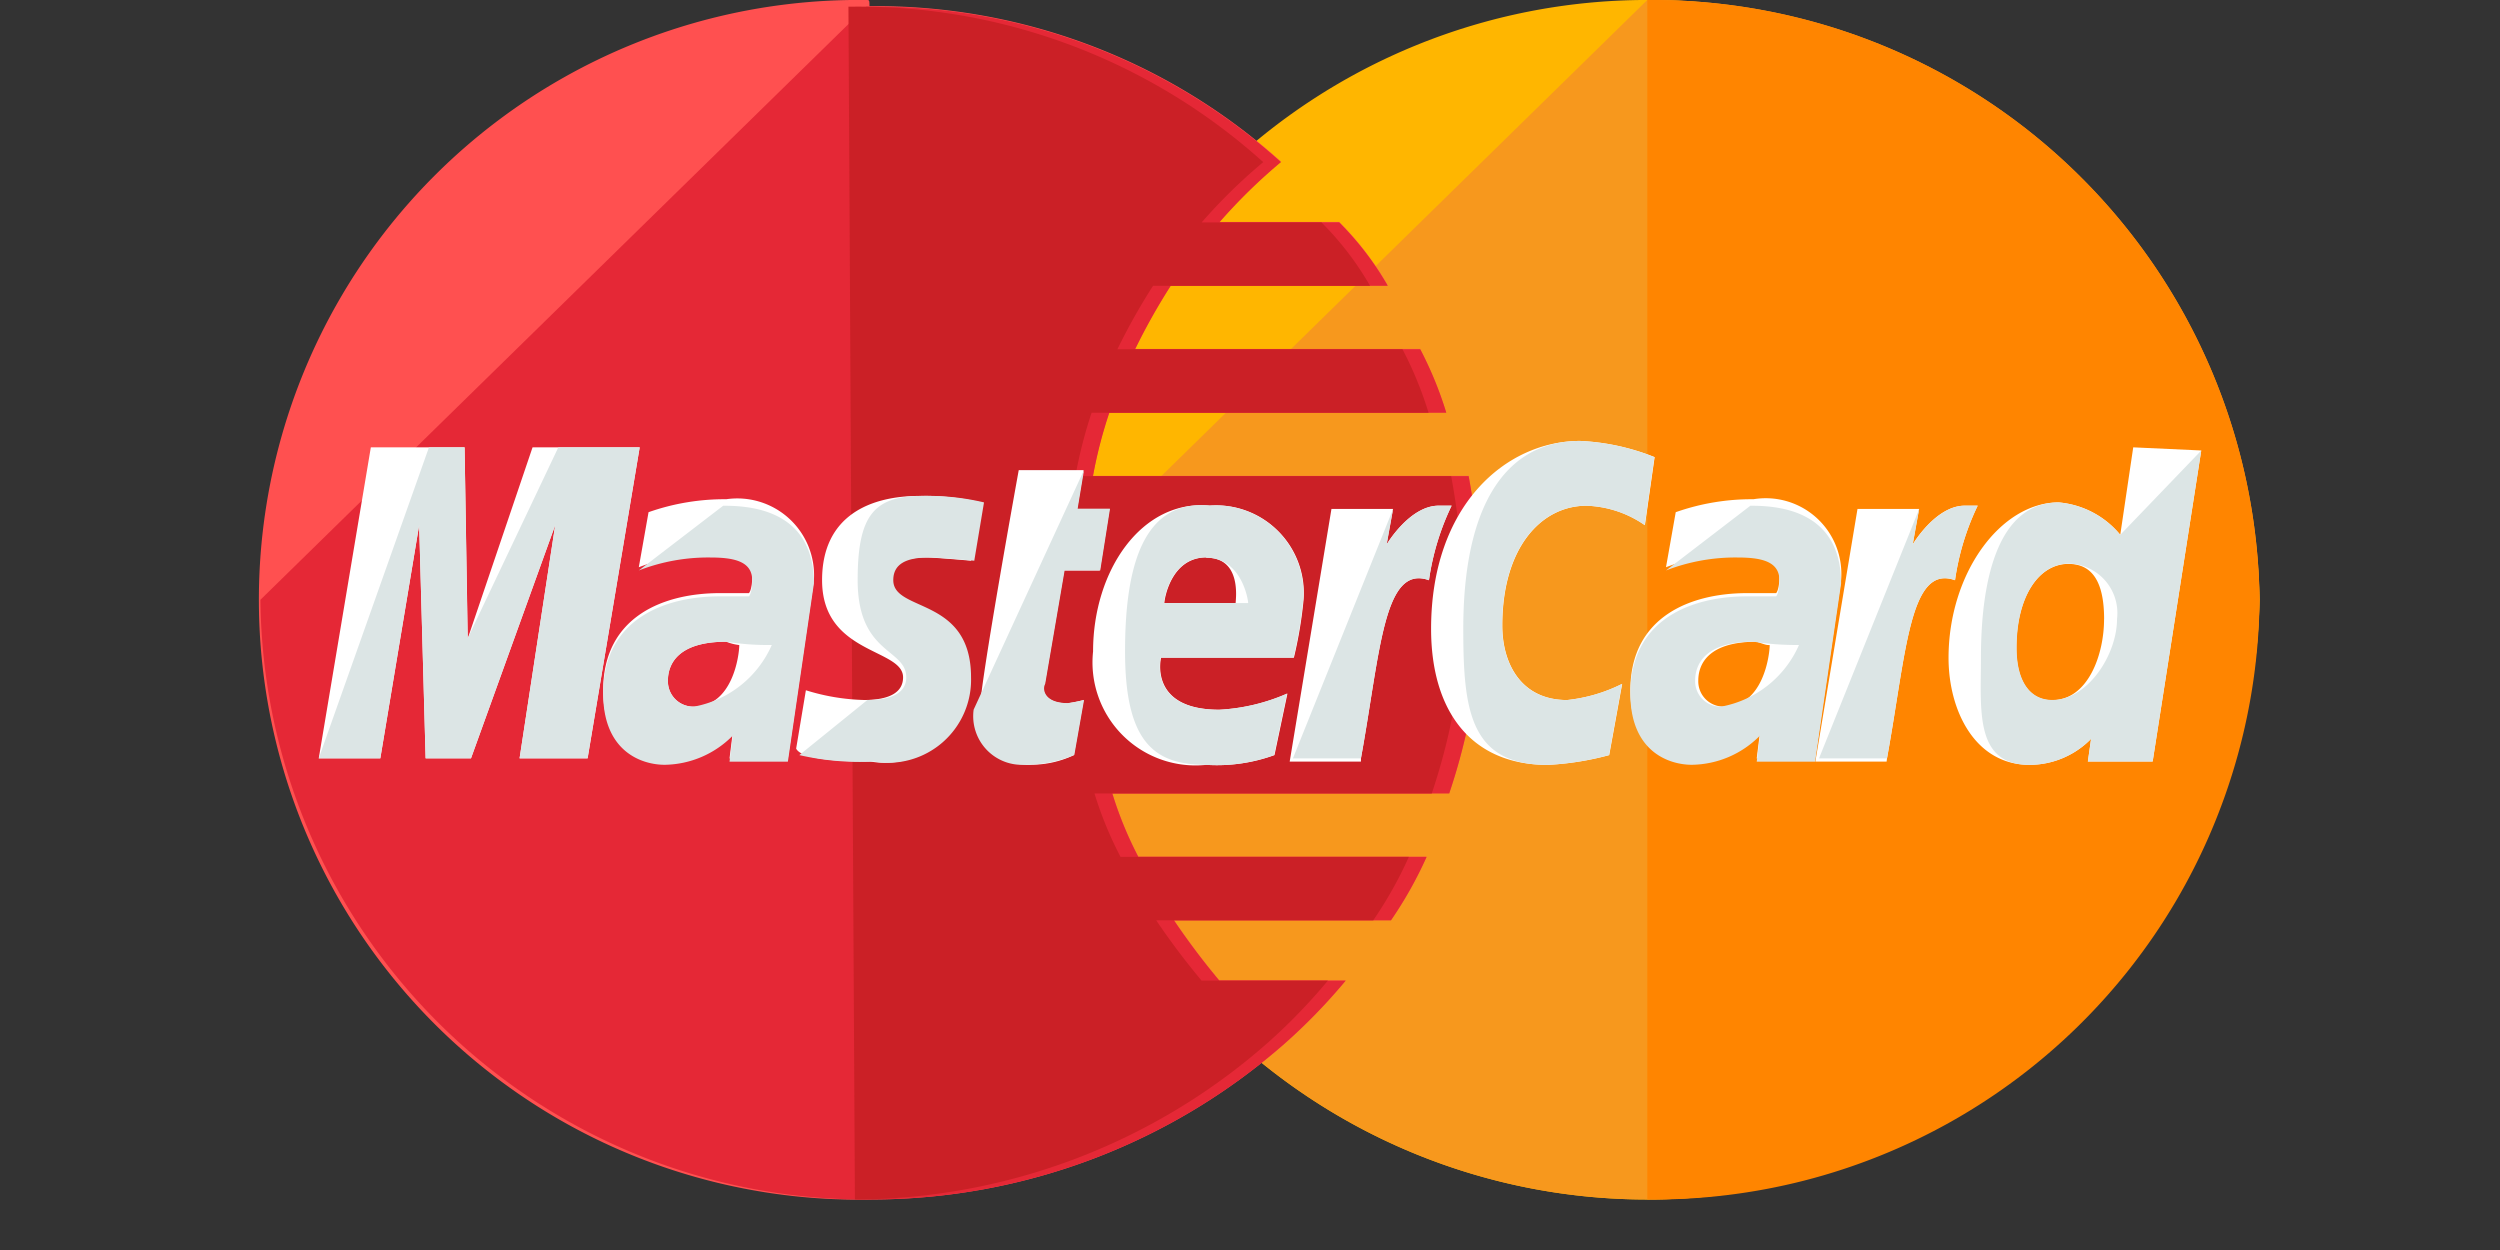<svg xmlns="http://www.w3.org/2000/svg" width="48" height="24" viewBox="0 0 48 24"><rect x="0" y="0" width="48" height="24" fill="#333333" stroke="none"/><g transform="translate(-3583 -1381)"><rect width="48" height="24" transform="translate(3583 1381)" fill="none"/><g transform="translate(3588 1280.2)"><path d="M225.111,112.315a11.758,11.758,0,0,1-23.511,0h0a11.758,11.758,0,0,1,23.511,0Z" transform="translate(-186.728 0)" fill="#ffb600"/><path d="M213.356,100.8a11.667,11.667,0,0,1,11.756,11.515h0a11.758,11.758,0,0,1-23.511,0" transform="translate(-186.728)" fill="#f7981d"/><path d="M352.8,100.8a11.667,11.667,0,0,1,11.756,11.515h0A11.628,11.628,0,0,1,352.8,123.83" transform="translate(-326.172)" fill="#ff8500"/><path d="M11.631,100.8a11.517,11.517,0,1,0,.124,23.03,12.033,12.033,0,0,0,7.9-2.985h0a11.049,11.049,0,0,0,1.182-1.219H18.411a14.074,14.074,0,0,1-.871-1.158h4.167a7.758,7.758,0,0,0,.684-1.219H16.856a7.176,7.176,0,0,1-.5-1.219h6.469a11.873,11.873,0,0,0,.622-3.656,15.415,15.415,0,0,0-.249-2.437H15.985a8.758,8.758,0,0,1,.311-1.219h6.469a7.176,7.176,0,0,0-.5-1.219H16.794a12.009,12.009,0,0,1,.684-1.219h4.167a5.805,5.805,0,0,0-.933-1.219h-2.3a10.5,10.5,0,0,1,1.182-1.158,11.612,11.612,0,0,0-7.9-2.985C11.693,100.8,11.693,100.8,11.631,100.8Z" fill="#ff5050"/><path d="M0,113.792a11.627,11.627,0,0,0,11.756,11.514,12.033,12.033,0,0,0,7.9-2.985h0a11.047,11.047,0,0,0,1.182-1.218H18.411a14.072,14.072,0,0,1-.871-1.157h4.167a7.757,7.757,0,0,0,.684-1.218H16.856a7.174,7.174,0,0,1-.5-1.218h6.469a11.871,11.871,0,0,0,.622-3.655,15.411,15.411,0,0,0-.249-2.437H15.985A8.756,8.756,0,0,1,16.3,110.2h6.469a7.174,7.174,0,0,0-.5-1.218H16.794a12.01,12.01,0,0,1,.684-1.218h4.167a5.8,5.8,0,0,0-.933-1.218h-2.3a10.5,10.5,0,0,1,1.182-1.157,11.612,11.612,0,0,0-7.9-2.985h-.062" transform="translate(0 -1.476)" fill="#e52836"/><path d="M149.724,125.306a12.033,12.033,0,0,0,7.9-2.985h0a11.049,11.049,0,0,0,1.182-1.218H156.38a14.07,14.07,0,0,1-.871-1.157h4.167a7.756,7.756,0,0,0,.684-1.218h-5.536a7.176,7.176,0,0,1-.5-1.218H160.8a11.87,11.87,0,0,0,.622-3.655,15.413,15.413,0,0,0-.249-2.437h-7.215a8.756,8.756,0,0,1,.311-1.218h6.469a7.175,7.175,0,0,0-.5-1.218h-5.474a12.007,12.007,0,0,1,.684-1.218h4.167a5.8,5.8,0,0,0-.933-1.218h-2.3a10.5,10.5,0,0,1,1.182-1.157,11.612,11.612,0,0,0-7.9-2.985H149.6" transform="translate(-138.31 -1.476)" fill="#cb2026"/><g transform="translate(1.12 109.265)"><path d="M183.4,225.474l.187-1.057a2.693,2.693,0,0,1-.311.062c-.435,0-.5-.249-.435-.373l.373-2.177h.684l.187-1.182h-.622l.124-.746h-1.244s-.746,4.105-.746,4.6a.934.934,0,0,0,1,1.057A1.91,1.91,0,0,0,183.4,225.474Z" transform="translate(-168.903 -219.44)" fill="#fff"/><path d="M210.4,231.506a1.978,1.978,0,0,0,2.177,2.177,3.23,3.23,0,0,0,1.306-.187l.249-1.182a3.729,3.729,0,0,1-1.306.311c-1.368,0-1.12-1-1.12-1h2.55a8.065,8.065,0,0,0,.187-1.12,1.685,1.685,0,0,0-1.8-1.8C211.333,228.582,210.4,229.951,210.4,231.506Zm2.177-1.8c.684,0,.56.809.56.871h-1.368C211.768,230.51,211.893,229.7,212.577,229.7Z" transform="translate(-195.533 -227.463)" fill="#fff"/><path d="M299.421,218.833l.249-1.368a3.057,3.057,0,0,1-1.057.311c-.871,0-1.244-.684-1.244-1.431,0-1.493.746-2.3,1.617-2.3a2.077,2.077,0,0,1,1.12.373l.187-1.306a4.373,4.373,0,0,0-1.431-.311c-1.431,0-2.861,1.244-2.861,3.608,0,1.555.746,2.612,2.239,2.612A5.582,5.582,0,0,0,299.421,218.833Z" transform="translate(-274.644 -212.8)" fill="#fff"/><path d="M88.764,227.2a4.405,4.405,0,0,0-1.493.249l-.187,1.057a3.677,3.677,0,0,1,1.368-.249c.435,0,.809.062.809.435,0,.249-.062.311-.062.311h-.56c-1.057,0-2.239.435-2.239,1.866,0,1.12.746,1.368,1.182,1.368a1.869,1.869,0,0,0,1.306-.56l-.062.5h1.12l.5-3.421A1.474,1.474,0,0,0,88.764,227.2Zm.249,2.8c0,.187-.124,1.182-.871,1.182a.486.486,0,0,1-.5-.5c0-.311.187-.746,1.12-.746A.981.981,0,0,0,89.012,230Z" transform="translate(-80.939 -226.08)" fill="#fff"/><path d="M136.631,231.5a1.594,1.594,0,0,0,1.866-1.617c0-1.555-1.493-1.244-1.493-1.866,0-.311.249-.435.684-.435.187,0,.871.062.871.062l.187-1.12a4.724,4.724,0,0,0-1.182-.124c-.933,0-1.866.373-1.866,1.617,0,1.431,1.555,1.306,1.555,1.866,0,.373-.435.435-.746.435a4.068,4.068,0,0,1-1.12-.187l-.187,1.12C135.262,231.376,135.573,231.5,136.631,231.5Z" transform="translate(-126.034 -225.343)" fill="#fff"/><path d="M430.745,214.4l-.249,1.679a1.725,1.725,0,0,0-1.182-.622c-1.12,0-2.115,1.368-2.115,2.986,0,1,.5,2.053,1.555,2.053a1.66,1.66,0,0,0,1.182-.5l-.062.435h1.244l.933-5.971Zm-.56,3.3c0,.684-.311,1.555-1,1.555-.435,0-.684-.373-.684-1,0-1,.435-1.617,1-1.617C429.937,216.639,430.186,216.95,430.186,217.7Z" transform="translate(-395.907 -214.276)" fill="#fff"/><path d="M15.582,220.371l.746-4.478.124,4.478h.871l1.617-4.478-.684,4.478h1.306l1-5.971H18.505l-1.244,3.67L17.2,214.4H15.4l-1,5.971Z" transform="translate(-14.4 -214.276)" fill="#fff"/><path d="M261.368,233.652c.373-2.053.435-3.732,1.306-3.421a4.882,4.882,0,0,1,.435-1.431h-.249c-.56,0-1,.746-1,.746l.124-.684h-1.182L260,233.714h1.368Z" transform="translate(-241.358 -227.556)" fill="#fff"/><path d="M348.764,227.2a4.405,4.405,0,0,0-1.493.249l-.187,1.057a3.677,3.677,0,0,1,1.368-.249c.435,0,.809.062.809.435,0,.249-.062.311-.062.311h-.56c-1.057,0-2.239.435-2.239,1.866,0,1.12.746,1.368,1.182,1.368a1.868,1.868,0,0,0,1.306-.56l-.062.5h1.12l.5-3.421A1.452,1.452,0,0,0,348.764,227.2Zm.311,2.8c0,.187-.124,1.182-.871,1.182a.486.486,0,0,1-.5-.5c0-.311.187-.746,1.12-.746C349.012,230,349.012,230,349.075,230Z" transform="translate(-321.217 -226.08)" fill="#fff"/><path d="M395.768,233.652c.373-2.053.435-3.732,1.306-3.421a4.882,4.882,0,0,1,.435-1.431h-.249c-.56,0-1,.746-1,.746l.124-.684h-1.182l-.809,4.852h1.368Z" transform="translate(-365.658 -227.556)" fill="#fff"/></g><g transform="translate(1.12 109.265)"><path d="M180,224.6a.934.934,0,0,0,1,1.057,2.368,2.368,0,0,0,.933-.187l.187-1.057a2.694,2.694,0,0,1-.311.062c-.435,0-.5-.249-.435-.373l.373-2.177h.684l.187-1.182h-.622l.124-.746" transform="translate(-167.426 -219.44)" fill="#dce5e5"/><path d="M218.4,231.506c0,1.742.56,2.177,1.555,2.177a3.23,3.23,0,0,0,1.306-.187l.249-1.182a3.729,3.729,0,0,1-1.306.311c-1.368,0-1.12-1-1.12-1h2.55a8.065,8.065,0,0,0,.187-1.12,1.685,1.685,0,0,0-1.8-1.8C218.711,228.582,218.4,229.951,218.4,231.506Zm1.555-1.8c.684,0,.809.809.809.871h-1.617C219.146,230.51,219.271,229.7,219.955,229.7Z" transform="translate(-202.919 -227.463)" fill="#dce5e5"/><path d="M306.8,218.833l.249-1.368a3.057,3.057,0,0,1-1.057.311c-.871,0-1.244-.684-1.244-1.431,0-1.493.746-2.3,1.617-2.3a2.077,2.077,0,0,1,1.12.373l.187-1.306a4.373,4.373,0,0,0-1.431-.311c-1.431,0-2.239,1.244-2.239,3.608,0,1.555.124,2.612,1.617,2.612A5.581,5.581,0,0,0,306.8,218.833Z" transform="translate(-282.027 -212.8)" fill="#dce5e5"/><path d="M87.084,230.044a3.676,3.676,0,0,1,1.368-.249c.435,0,.809.062.809.435,0,.249-.062.311-.062.311h-.56c-1.057,0-2.239.435-2.239,1.866,0,1.12.746,1.368,1.182,1.368a1.869,1.869,0,0,0,1.306-.56l-.062.5h1.12l.5-3.421c0-1.431-1.244-1.493-1.742-1.493m.933,2.675a2.036,2.036,0,0,1-1.493,1.182.486.486,0,0,1-.5-.5c0-.311.187-.746,1.12-.746A5.082,5.082,0,0,0,89.634,231.475Z" transform="translate(-80.939 -227.556)" fill="#dce5e5"/><path d="M136,231.376a5.263,5.263,0,0,0,1.431.124,1.594,1.594,0,0,0,1.866-1.617c0-1.555-1.493-1.244-1.493-1.866,0-.311.249-.435.684-.435.187,0,.871.062.871.062l.187-1.12a4.724,4.724,0,0,0-1.182-.124c-.933,0-1.244.373-1.244,1.617,0,1.431.933,1.306.933,1.866,0,.373-.435.435-.746.435" transform="translate(-126.773 -225.343)" fill="#dce5e5"/><path d="M437.821,216.817a1.725,1.725,0,0,0-1.182-.622c-1.12,0-1.493,1.368-1.493,2.986,0,1-.124,2.053.933,2.053a1.66,1.66,0,0,0,1.182-.5l-.062.435h1.244l.933-5.971m-1.617,3.234c0,.684-.56,1.555-1.244,1.555-.435,0-.684-.373-.684-1,0-1,.435-1.617,1-1.617A.95.95,0,0,1,437.759,218.434Z" transform="translate(-403.232 -215.013)" fill="#dce5e5"/><path d="M15.582,220.371l.746-4.478.124,4.478h.871l1.617-4.478-.684,4.478h1.306l1-5.971H19l-1.742,3.67L17.2,214.4h-.684L14.4,220.371Z" transform="translate(-14.4 -214.276)" fill="#dce5e5"/><path d="M260.8,233.652h1.306c.373-2.053.435-3.732,1.306-3.421a4.882,4.882,0,0,1,.435-1.431H263.6c-.56,0-1,.746-1,.746l.124-.684" transform="translate(-242.096 -227.556)" fill="#dce5e5"/><path d="M347.084,230.044a3.676,3.676,0,0,1,1.368-.249c.435,0,.809.062.809.435,0,.249-.062.311-.062.311h-.56c-1.057,0-2.239.435-2.239,1.866,0,1.12.746,1.368,1.182,1.368a1.869,1.869,0,0,0,1.306-.56l-.062.5h1.12l.5-3.421c0-1.431-1.244-1.493-1.742-1.493m.933,2.675a2.036,2.036,0,0,1-1.493,1.182.486.486,0,0,1-.5-.5c0-.311.187-.746,1.12-.746A5.473,5.473,0,0,0,349.634,231.475Z" transform="translate(-321.217 -227.556)" fill="#dce5e5"/><path d="M395.2,233.652h1.306c.373-2.053.435-3.732,1.306-3.421a4.881,4.881,0,0,1,.435-1.431H398c-.56,0-1,.746-1,.746l.124-.684" transform="translate(-366.395 -227.556)" fill="#dce5e5"/></g></g></g></svg>
